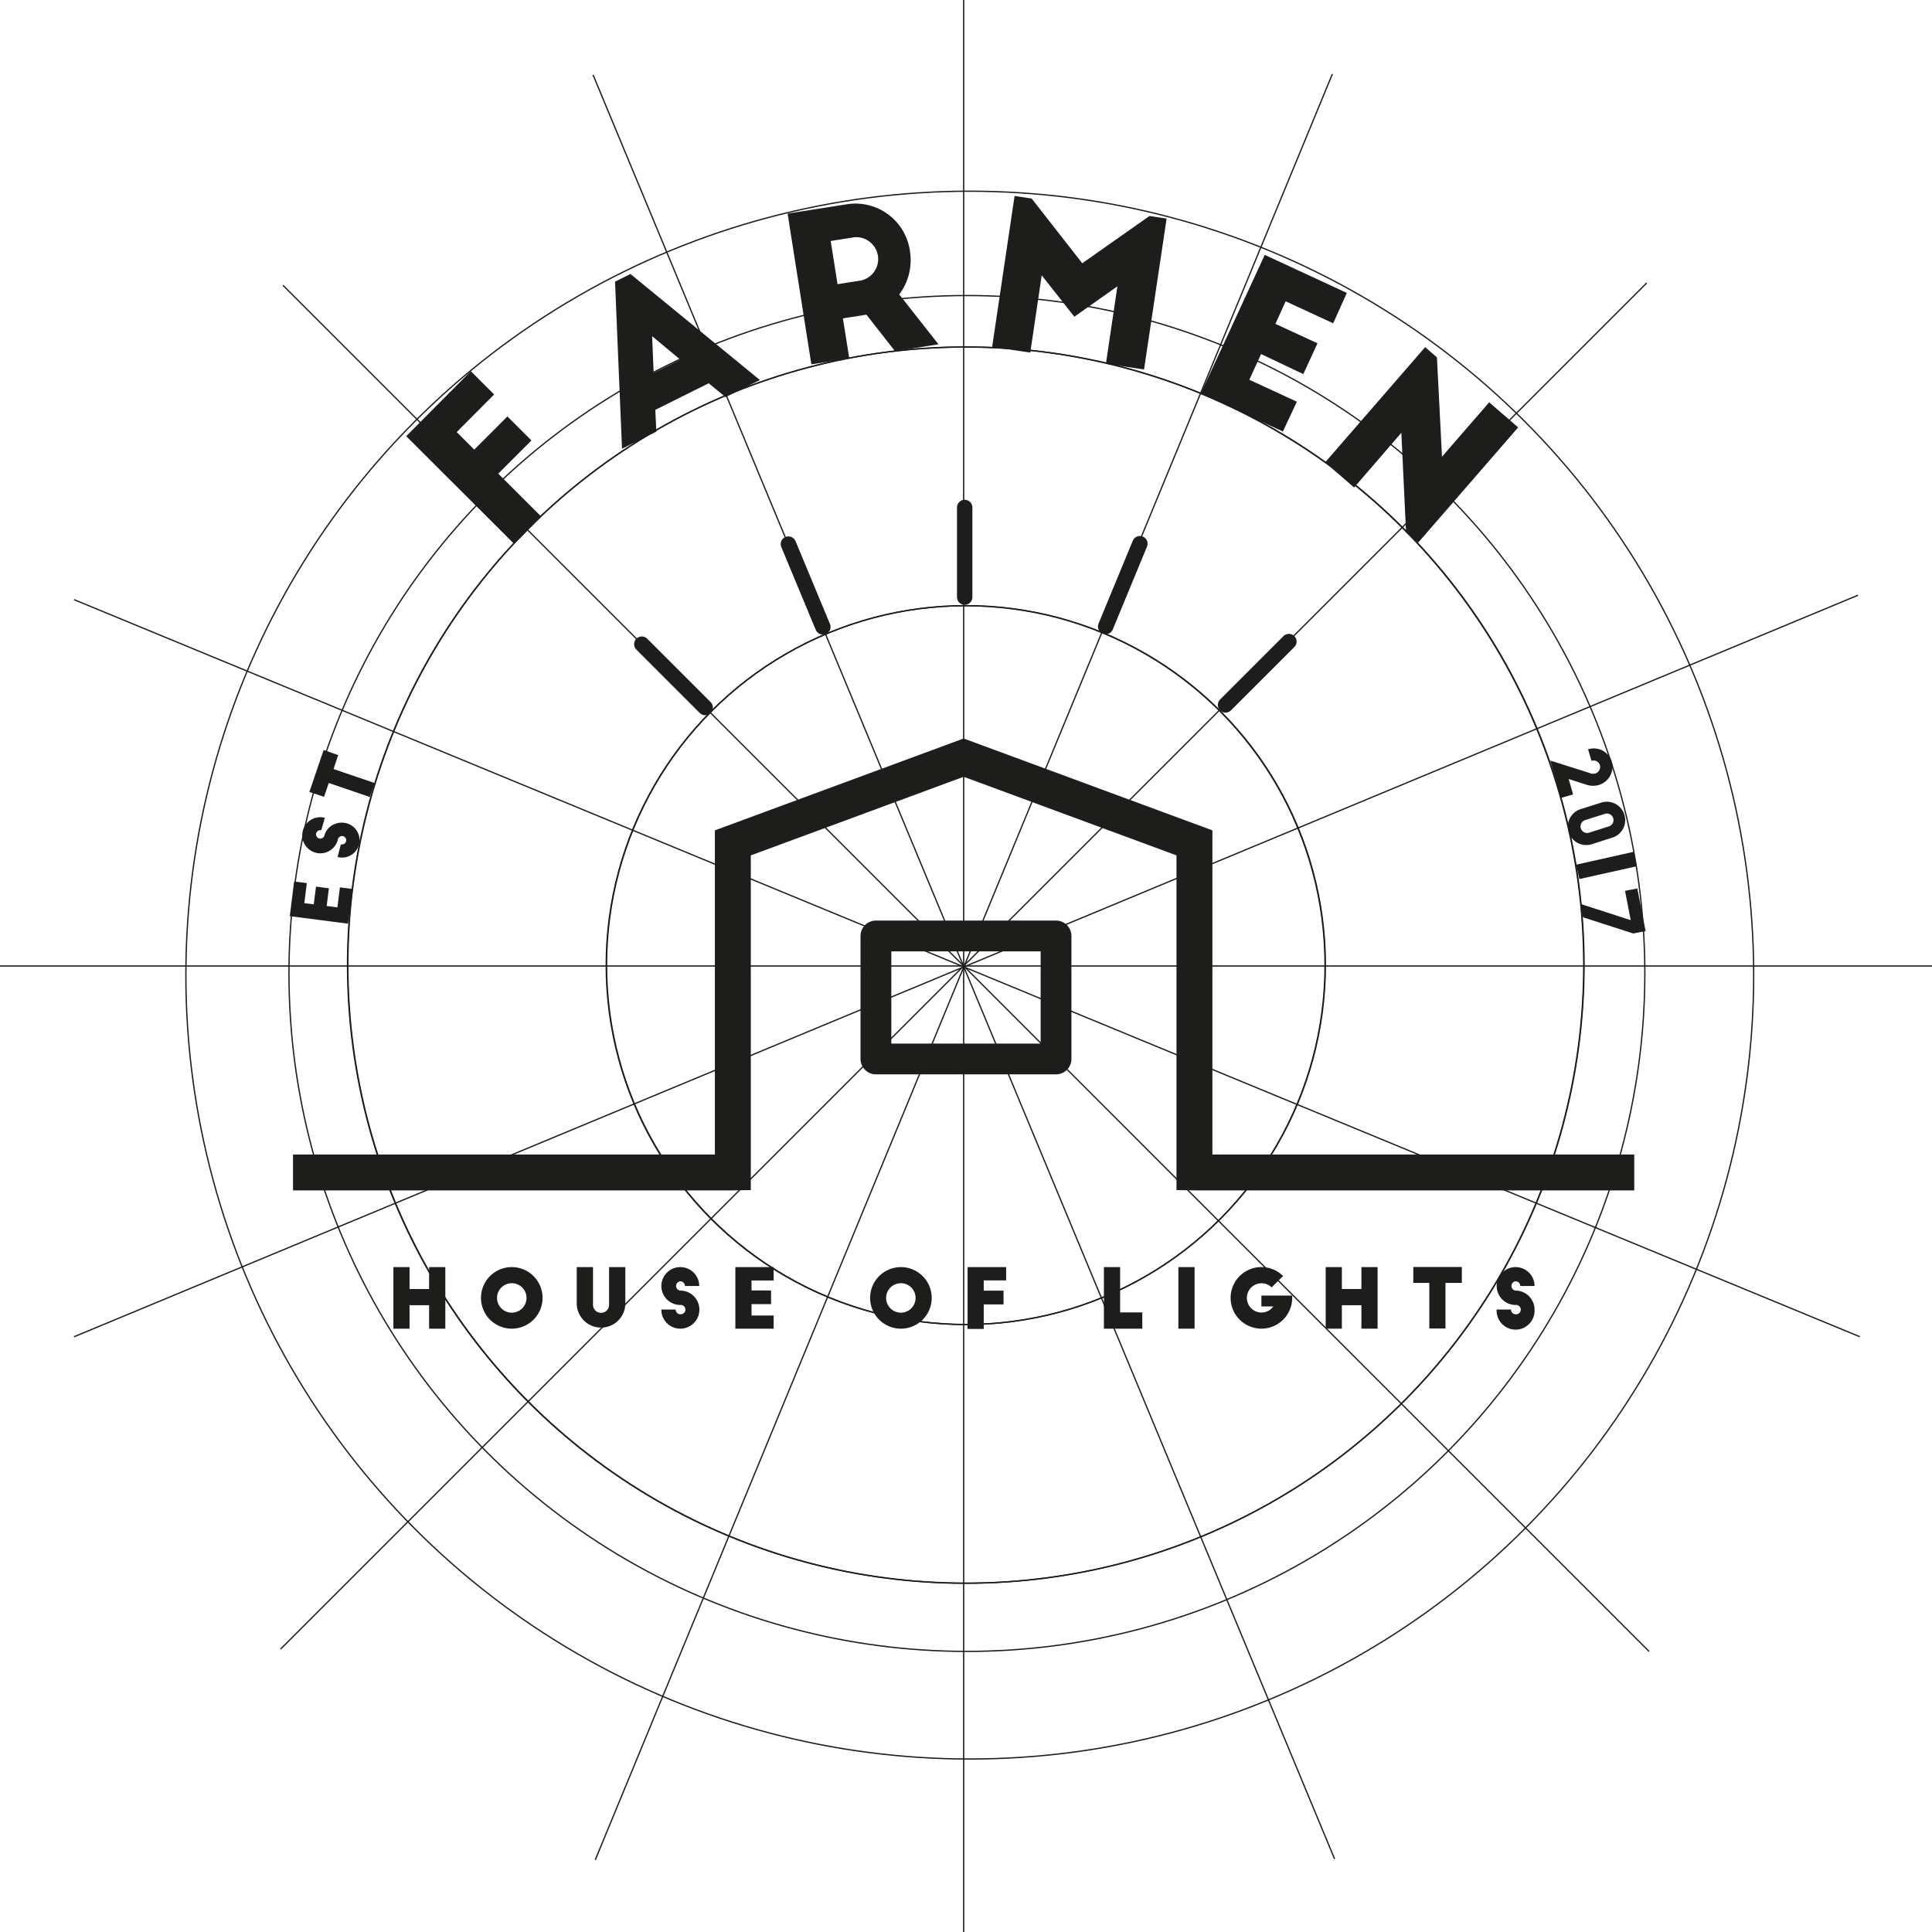 <svg xmlns="http://www.w3.org/2000/svg" viewBox="0 0 376.49 376.49"><defs><style>.cls-1{fill:#1d1d1b;}.cls-2,.cls-3,.cls-4,.cls-5{fill:none;stroke:#1d1d1b;}.cls-2{stroke-linecap:round;stroke-width:3px;}.cls-2,.cls-4,.cls-5{stroke-miterlimit:10;}.cls-3{stroke-linejoin:round;stroke-width:6px;}.cls-4{stroke-width:7px;}.cls-5{stroke-width:0.25px;}</style></defs><title>Asset 5</title><g id="Layer_2" data-name="Layer 2"><g id="Layer_1-2" data-name="Layer 1"><path class="cls-1" d="M56.47,178.53l.85-6.75,2.47.31L59.3,176l1.84.23.44-3.45,2.51.32-.43,3.45,2.09.27.49-3.9,2.44.31L67.82,180Z"/><path class="cls-1" d="M62.61,161.79a.83.83,0,1,0,.62,1,3.27,3.27,0,0,1,2-2.21,3.52,3.52,0,0,1,2.32-.14A3.37,3.37,0,1,1,65.78,167l.65-2.47a.82.82,0,1,0,.43-1.59.85.85,0,0,0-1,.58,3.52,3.52,0,1,1-2.56-4.16Z"/><path class="cls-1" d="M60.29,154.32l2.78-8.17,2.83,1L65,149.86l8,2.73-.93,2.72-8-2.73-.92,2.7Z"/><path class="cls-1" d="M79.16,85,91.75,72.33l4.54,4.54L89,84.2l3.42,3.42,6.46-6.47,4.68,4.68L97.09,92.3l8.39,8.38L100.2,106Z"/><path class="cls-1" d="M121.21,87.44l-1.36-32.55,3-1.5,25.24,20.67-6.69,3.33-3.3-2.7L127.7,79.87l.2,4.24Zm6.17-14.77,5.2-2.58-5.5-4.57Z"/><path class="cls-1" d="M174.41,68.43l-5.57-7.11-4.58.72,1.24,7.8L158.11,71l-4.63-29.38,11.84-1.86a10.73,10.73,0,0,1,12,9.18,11.16,11.16,0,0,1-2.08,8.44l7.64,9.71Zm-11.2-13.05,4.57-.72a4.27,4.27,0,0,0-1.33-8.42l-4.57.72Z"/><path class="cls-1" d="M210.9,51.3,224,42.09l3.34.5L222.94,72l-7.43-1.11,2.24-15.1-8.39,5.93L203,53.65l-2.23,15.06-7.43-1.1,4.37-29.42,3.33.5Z"/><path class="cls-1" d="M246.46,49.67l16,7.41L259.8,63l-9.26-4.28-2,4.39,8.2,3.79-2.76,6L245.75,69l-2.3,5,9.27,4.28L250,84.09l-16-7.41Z"/><path class="cls-1" d="M309.63,150.59a1.9,1.9,0,0,0,1.26.14,1.36,1.36,0,0,0,.89-1.62,1.3,1.3,0,0,0-1.65-.84l-.66-2.25a3.68,3.68,0,0,1,4.65,2.5,3.73,3.73,0,0,1-2.67,4.48,4,4,0,0,1-2.2-.05l-3.56-1.14.86,3-2.33.67-2.11-7.27Z"/><path class="cls-1" d="M312.05,156.4a3.58,3.58,0,1,1,2.15,6.83l-3.77,1.2a3.59,3.59,0,1,1-2.16-6.83ZM309,159.78a1.29,1.29,0,1,0,.78,2.45l3.74-1.19a1.28,1.28,0,1,0-.76-2.45Z"/><path class="cls-1" d="M318.31,166l.63,2.81-11.16,2.49-.63-2.8Z"/><path class="cls-1" d="M320.68,181.44l-2.41.47-9.77-3.15-.51-2.61,9.79,3.16-1.11-5.71,2.39-.47Z"/><line class="cls-2" x1="187.99" y1="98.89" x2="187.99" y2="116.36"/><line class="cls-2" x1="222.13" y1="105.95" x2="215.46" y2="122.09"/><line class="cls-2" x1="251.17" y1="125.02" x2="238.82" y2="137.37"/><rect class="cls-3" x="170.69" y="182.39" width="35.1" height="23.97"/><path class="cls-1" d="M79.81,246.92v4.27h3.81v-4.27h3.16v12H83.62v-4.57H79.81v4.57H76.66v-12Z"/><path class="cls-1" d="M99.73,246.92a6,6,0,1,1-6,6A6,6,0,0,1,99.73,246.92Zm0,3.14a2.87,2.87,0,1,0,2.87,2.86A2.86,2.86,0,0,0,99.73,250.06Z"/><path class="cls-1" d="M115.56,254.14a1.57,1.57,0,1,0,3.13,0v-7.22h3.17v7.27a4.74,4.74,0,0,1-9.47,0v-7.27h3.17Z"/><path class="cls-1" d="M133.48,250.6a.92.92,0,0,0-.92-.91.91.91,0,0,0,0,1.81,3.71,3.71,0,1,1-3.69,3.69h2.8a.9.9,0,0,0,.89.92.91.91,0,1,0,0-1.81,3.69,3.69,0,1,1,3.7-3.7Z"/><path class="cls-1" d="M143.3,246.92h7.46v2.61h-4.31v1.95h3.81v2.66h-3.81v2.21h4.31v2.57H143.3Z"/><path class="cls-1" d="M175.56,246.92a6,6,0,1,1-6,6A6,6,0,0,1,175.56,246.92Zm0,3.14a2.87,2.87,0,1,0,2.86,2.86A2.86,2.86,0,0,0,175.56,250.06Z"/><path class="cls-1" d="M188.55,246.92h7.52v2.59H191.7v2h3.86v2.68H191.7v4.78h-3.15Z"/><path class="cls-1" d="M215.12,246.92h3.16v8.83h4.32v3.17h-7.48Z"/><path class="cls-1" d="M229.63,246.92h3.16v12h-3.16Z"/><path class="cls-1" d="M251.81,252.47v.45a6,6,0,1,1-1.77-4.26l-2.23,2.21a2.85,2.85,0,1,0-2,4.9,2.81,2.81,0,0,0,2.32-1.18h-2.32v-2.12Z"/><path class="cls-1" d="M261.49,246.92v4.27h3.81v-4.27h3.15v12H265.3v-4.57h-3.81v4.57h-3.15v-12Z"/><path class="cls-1" d="M275.41,246.9h9.46V250h-3.19v8.88h-3.15V250h-3.12Z"/><path class="cls-1" d="M296.26,250.6a.92.92,0,0,0-.91-.91.91.91,0,0,0,0,1.81,3.67,3.67,0,0,1,2.89,1.42,3.63,3.63,0,0,1,.8,2.32,3.7,3.7,0,1,1-7.39-.05h2.8a.9.9,0,0,0,.9.92.91.91,0,1,0,0-1.81,3.69,3.69,0,1,1,3.69-3.7Z"/><path class="cls-1" d="M274,103.77l-.92-19.43L263.88,95l-5.65-4.9,19.49-22.45,2.3,2L281,89l9.2-10.6,5.64,4.89-19.49,22.46Z"/><polyline class="cls-4" points="318.47 228.48 233.37 228.48 232.76 228.47 232.76 164.25 187.79 147.64 142.81 164.25 142.81 228.47 142.2 228.48 57.1 228.48"/><line class="cls-2" x1="125.07" y1="125.53" x2="137.42" y2="137.88"/><line class="cls-2" x1="153.64" y1="106.03" x2="160.35" y2="122.16"/><circle class="cls-5" cx="188.24" cy="188.06" r="120.45"/><circle class="cls-5" cx="188.24" cy="188.06" r="70.04"/><line class="cls-5" x1="187.79" x2="187.79" y2="376.49"/><line class="cls-5" x1="376.49" y1="188.24" y2="188.24"/><line class="cls-5" x1="320.89" y1="55.14" x2="54.68" y2="321.35"/><line class="cls-5" x1="321.35" y1="321.81" x2="55.14" y2="55.59"/><circle class="cls-5" cx="188.17" cy="188.08" r="120.45"/><circle class="cls-5" cx="188.17" cy="188.08" r="70.04"/><line class="cls-5" x1="115.57" y1="14.59" x2="260.07" y2="362.25"/><line class="cls-5" x1="362.07" y1="115.99" x2="14.42" y2="260.5"/><line class="cls-5" x1="259.64" y1="14.42" x2="116" y2="362.43"/><line class="cls-5" x1="362.43" y1="260.49" x2="14.42" y2="116.85"/><circle class="cls-5" cx="188.42" cy="189.7" r="132.11"/><circle class="cls-5" cx="188.98" cy="190.02" r="152.76"/></g></g></svg>